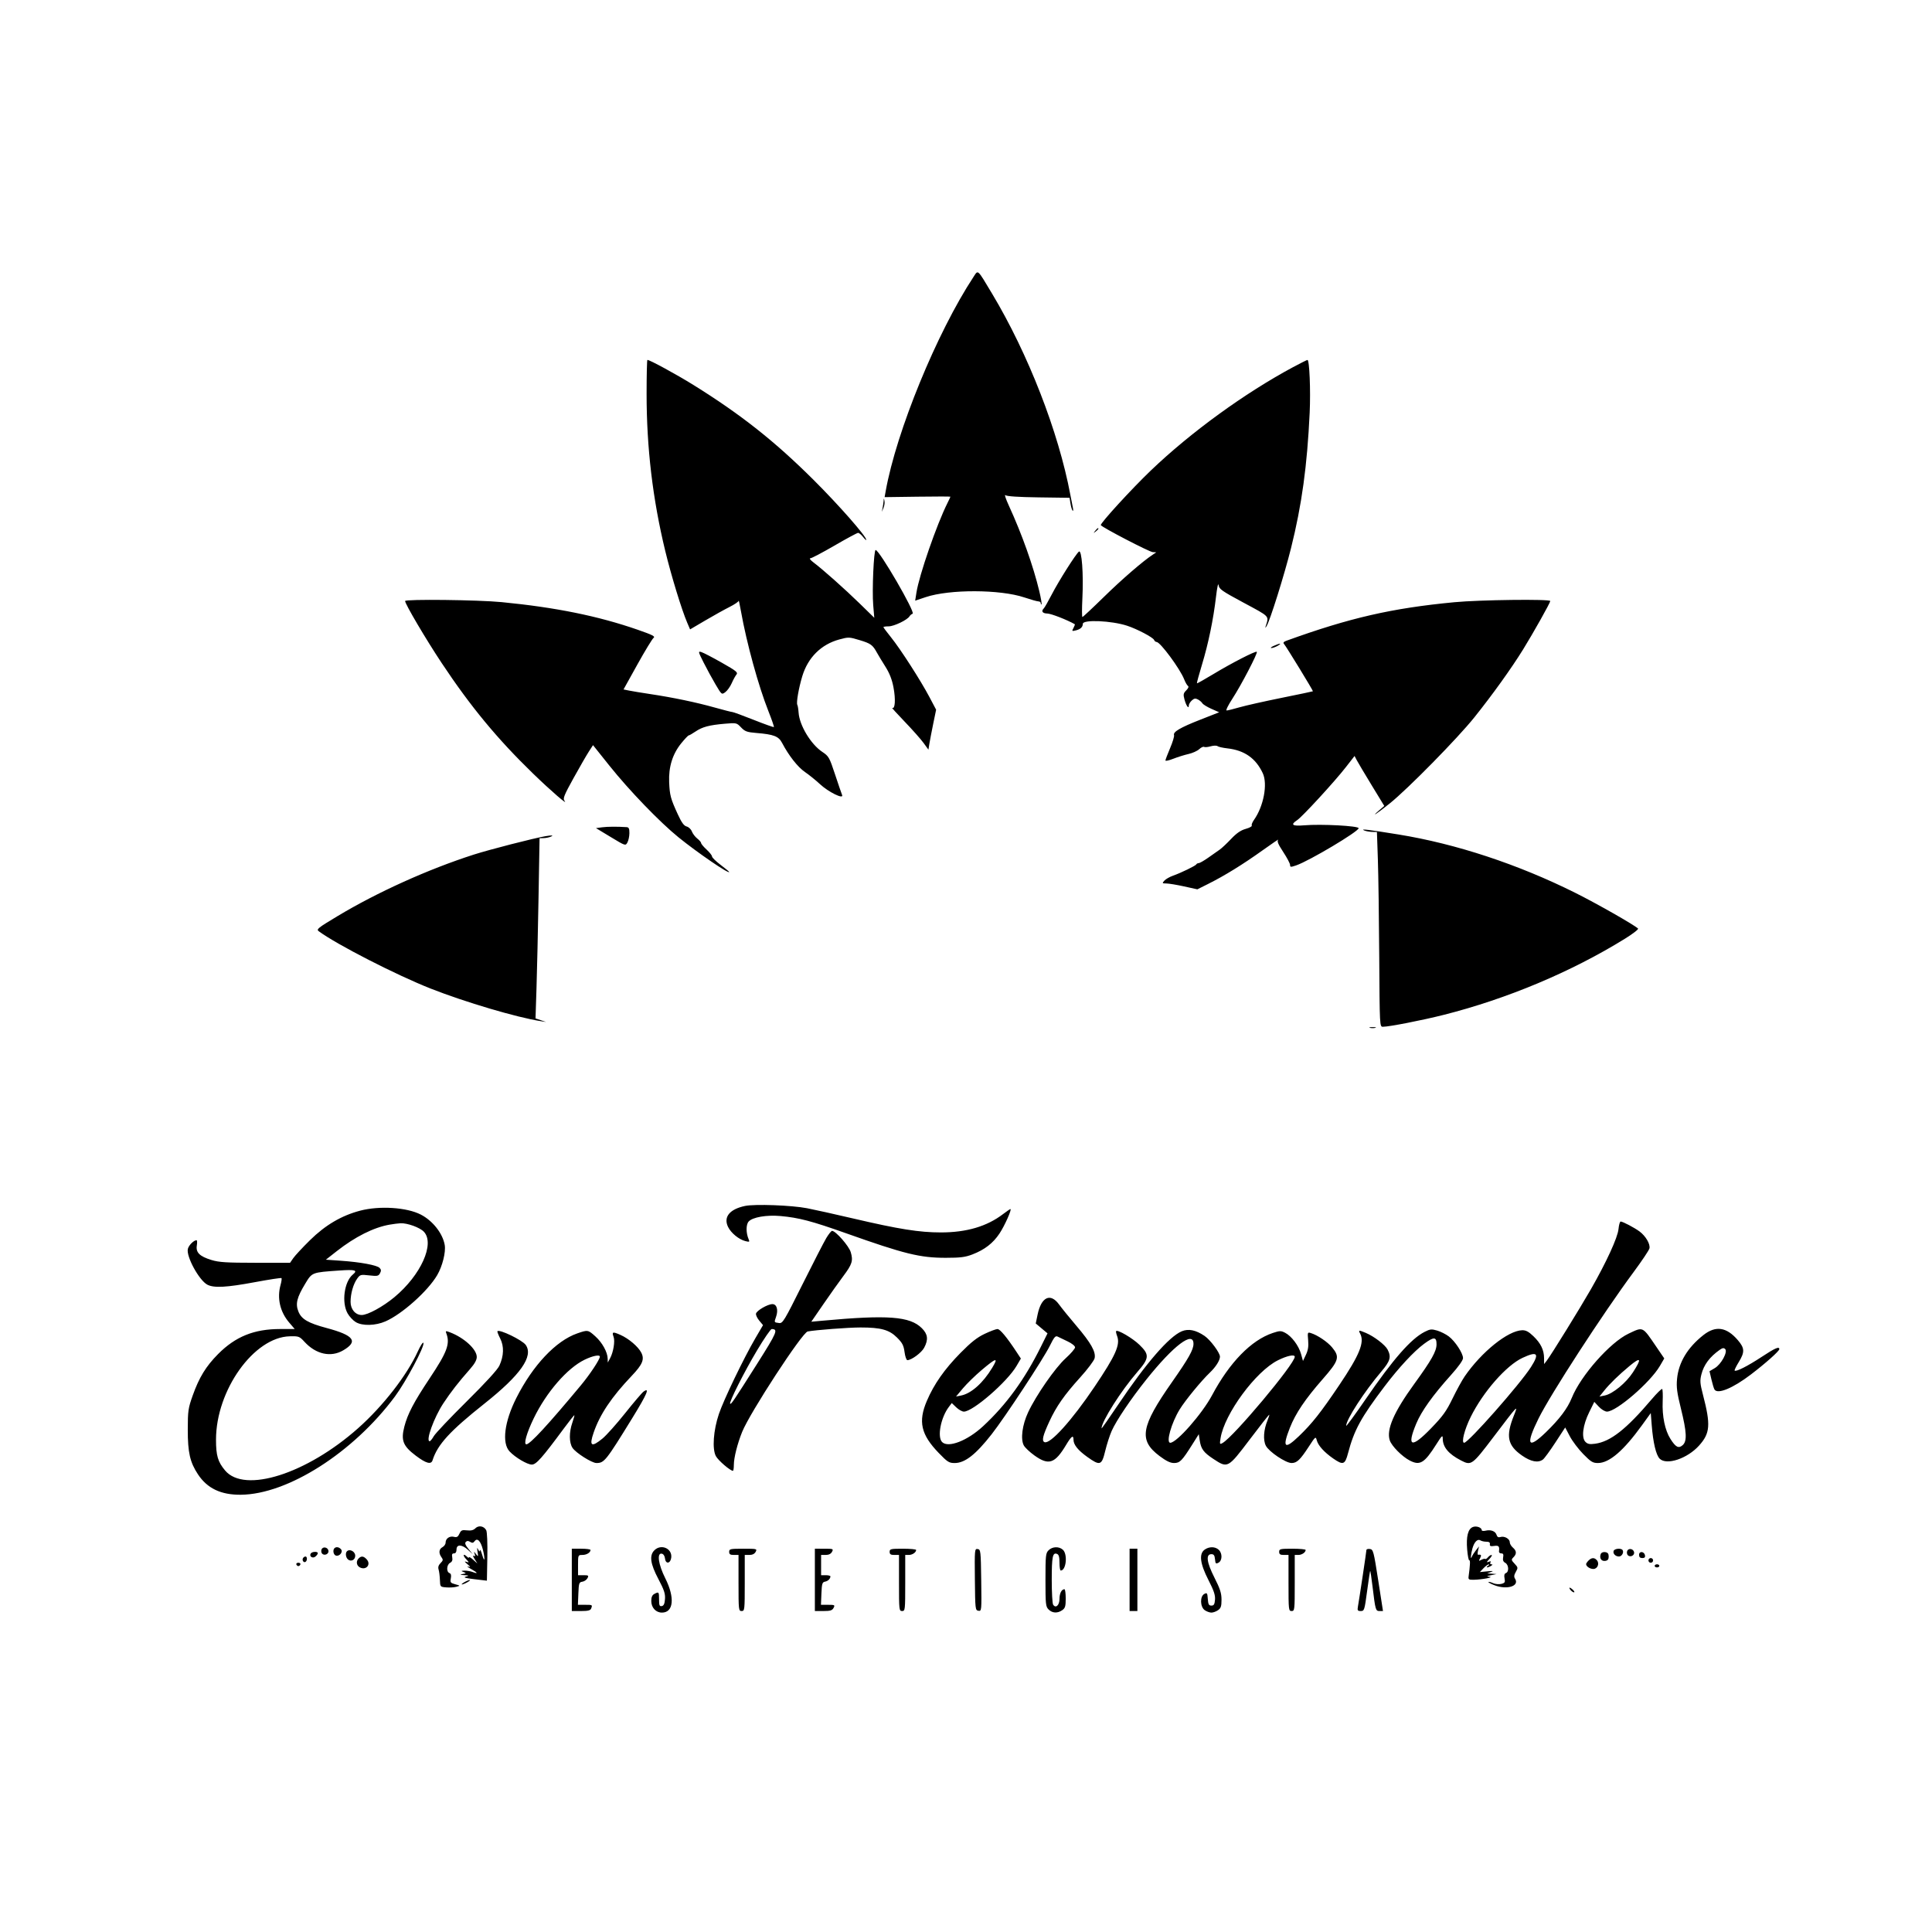 <svg xmlns="http://www.w3.org/2000/svg" width="1240" height="1240"><path d="M624.858 177.656c-23.52 35.713-49.578 99.28-56.419 137.633l-.676 3.79 21.119-.29c11.616-.159 21.119-.159 21.119.001-.001.159-.84 1.959-1.864 4-6.886 13.71-18.178 46.274-19.938 57.496l-.821 5.235 6.763-2.269c15.245-5.113 47.767-5.018 63.265.185 4.2 1.409 8.302 2.563 9.115 2.563.813 0 1.479.525 1.479 1.167 0 .641.213.954.472.694.26-.26-.383-4.055-1.429-8.434-3.85-16.119-11.131-36.585-19.509-54.84-1.998-4.352-3.013-7.4-2.257-6.772.903.749 8.216 1.235 21.283 1.413l19.907.272.611 3.761c.336 2.069.942 4.093 1.348 4.498.405.405.493-.387.195-1.761-.298-1.374-1.049-5.198-1.668-8.498-7.561-40.315-27.053-90.407-50.197-129-9.68-16.14-8.886-15.417-11.898-10.844M415 252.839c0 34.613 3.907 67.515 11.964 100.745 3.87 15.958 10.549 37.782 14.098 46.062l1.848 4.311 9.795-5.757c5.387-3.166 12.382-7.055 15.545-8.642 3.163-1.587 5.79-3.374 5.84-3.972.049-.597.731 2.514 1.514 6.914 3.603 20.235 11.183 47.806 17.56 63.875 2.156 5.431 3.748 10.046 3.539 10.256-.21.209-6.056-1.872-12.993-4.625S470.63 457 470.059 457c-.571 0-5.687-1.305-11.37-2.901-11.802-3.314-26.685-6.423-41.189-8.604-5.5-.827-11.644-1.839-13.653-2.249l-3.654-.746 8.89-16c4.889-8.8 9.578-16.505 10.419-17.121 1.229-.902-.78-1.923-10.237-5.205-25.417-8.821-52.537-14.327-87.265-17.717-15.125-1.477-62.005-2.011-61.993-.707.018 1.953 13.313 24.493 23.446 39.75 18.66 28.097 35.647 48.649 58.682 71 11.353 11.016 23.112 21.174 20.107 17.368-1.059-1.34-.126-3.638 5.882-14.48 3.927-7.089 8.343-14.745 9.813-17.014l2.672-4.126 10.445 13.08c12.779 16.001 32.371 36.323 44.446 46.101 12.17 9.855 32.5 23.758 32.5 22.226 0-.228-2.475-2.283-5.5-4.567-3.025-2.284-5.5-4.704-5.5-5.377 0-.674-1.575-2.67-3.5-4.437-1.925-1.767-3.5-3.643-3.5-4.171 0-.527-1.115-1.835-2.478-2.907-1.363-1.072-2.922-3.117-3.464-4.545-.543-1.427-2.049-2.862-3.346-3.187-1.735-.436-3.232-2.492-5.663-7.778-4.637-10.084-5.206-12.199-5.568-20.686-.415-9.739 2.185-18.091 7.768-24.954 2.257-2.775 4.412-5.046 4.788-5.046.376 0 2.312-1.105 4.303-2.456 4.406-2.99 8.8-4.167 18.79-5.032 7.542-.653 7.663-.625 10.5 2.345 2.49 2.608 3.783 3.081 9.758 3.573 11.24.925 14.33 2.112 16.558 6.358 4.303 8.204 10.062 15.539 14.681 18.7 2.68 1.835 7.034 5.35 9.674 7.812 5.455 5.086 15.448 9.976 14.176 6.937-.4-.955-2.438-6.912-4.529-13.237-3.612-10.929-4.019-11.646-8.196-14.434-7.337-4.898-14.629-16.987-15.191-25.186-.155-2.266-.523-4.516-.818-5-.771-1.266.888-10.803 3.207-18.44 3.631-11.956 12.101-20.355 23.711-23.513 5.959-1.621 6.39-1.606 13.118.437 7.141 2.169 8.312 3.024 11.103 8.104.89 1.62 3.323 5.64 5.408 8.935 2.622 4.145 4.212 8.209 5.162 13.194 1.473 7.729 1.06 14.308-.83 13.212-.617-.357 2.971 3.609 7.974 8.816 5.002 5.206 10.488 11.389 12.191 13.74l3.096 4.274.618-3.82c.34-2.1 1.452-7.869 2.471-12.819l1.854-9-4.226-8c-5.681-10.753-18.606-30.866-24.673-38.396-2.71-3.363-4.927-6.337-4.927-6.609 0-.272 1.518-.495 3.374-.495 3.431 0 12.003-4.126 13.373-6.437.414-.699 1.309-1.448 1.989-1.666C587.755 393.249 564.395 353 562 353c-1.2 0-2.345 25.973-1.557 35.31l.691 8.19-9.317-9.1c-9.529-9.307-23.645-21.863-29.774-26.483-1.885-1.421-2.77-2.584-1.967-2.584.803 0 7.785-3.675 15.516-8.166 7.731-4.492 14.553-8.167 15.16-8.167.606 0 2.036 1.186 3.175 2.635 1.14 1.449 2.073 2.288 2.073 1.864 0-2.298-17.618-22.335-33.886-38.538-24.828-24.728-46.74-42.038-77.114-60.918C434.123 240.282 417.068 231 415.522 231c-.287 0-.522 9.828-.522 21.839m415-17.243c-31.159 16.727-65.727 41.84-91.382 66.388-12.311 11.78-32.705 34.067-32.087 35.066.926 1.499 31.046 17.155 33.282 17.3l2.313.15-2.265 1.5c-6.52 4.317-19.813 15.818-31.435 27.198C701.235 390.239 695.07 396 694.725 396c-.344 0-.361-5.288-.037-11.75.797-15.877-.377-31.753-2.234-30.212-2.124 1.763-12.901 18.787-17.414 27.508-2.25 4.348-4.53 8.344-5.066 8.88-1.883 1.883-.942 3.271 2.276 3.356 2.446.066 12.608 4.03 17.581 6.858.182.104-.204 1.188-.858 2.41-1.126 2.105-1.04 2.184 1.659 1.506 2.871-.72 4.324-2.115 4.353-4.174.039-2.842 18.389-2.053 28.41 1.222 6.484 2.119 16.703 7.511 17.336 9.146.265.688.997 1.272 1.626 1.299 2.403.102 15.06 17.261 17.666 23.951.75 1.925 1.839 3.823 2.42 4.217.678.46.29 1.486-1.082 2.861-1.851 1.855-2.006 2.634-1.157 5.783 1.089 4.037 2.796 6.475 2.796 3.994 0-.85.863-2.326 1.917-3.28 1.512-1.368 2.347-1.504 3.957-.642 1.122.6 2.397 1.699 2.833 2.441.436.742 3.043 2.346 5.793 3.565l5 2.214-12.058 4.732c-12.97 5.09-17.662 7.844-16.921 9.933.258.724-.879 4.484-2.526 8.354-1.647 3.871-2.995 7.434-2.995 7.918 0 .485 2.277-.017 5.061-1.114 2.783-1.097 7.171-2.468 9.749-3.046 2.579-.578 5.669-1.97 6.866-3.095 1.197-1.124 2.595-1.785 3.108-1.469.512.317 2.423.148 4.246-.375 1.823-.522 3.799-.571 4.392-.108.593.463 3.413 1.104 6.266 1.425 11.025 1.239 18.269 6.31 22.788 15.953 3.245 6.926.542 21.261-5.654 29.982-1.071 1.509-1.703 3.14-1.403 3.625.299.485-1.459 1.443-3.907 2.129-3.173.888-5.858 2.733-9.345 6.42-2.691 2.845-5.967 5.928-7.28 6.85l-7.387 5.19c-2.75 1.932-5.525 3.519-6.167 3.528-.641.008-1.316.352-1.5.765-.398.896-9.791 5.455-15.123 7.34-2.084.738-4.517 2.144-5.405 3.125-1.515 1.674-1.434 1.786 1.29 1.809 1.598.013 6.726.864 11.396 1.891l8.491 1.868 7.009-3.504c10.47-5.234 22.217-12.486 34.776-21.468 6.178-4.419 10.723-7.497 10.099-6.839-.855.902-.058 2.832 3.248 7.862 2.41 3.666 4.383 7.401 4.384 8.299.002 1.466.408 1.493 3.972.265 8.392-2.891 40.03-21.738 40.03-23.845 0-1.502-23.993-2.773-34.974-1.852-7.647.641-8.999-.362-4.477-3.325 3.295-2.159 24.082-24.778 31.274-34.031l5.562-7.156 1.347 2.596c.741 1.427 5.031 8.642 9.535 16.033l8.189 13.438-3.478 3.004c-5.653 4.882-1.088 1.869 7.022-4.635 11.555-9.267 43.485-41.743 54.197-55.125 11.741-14.666 23.823-31.495 31.37-43.696 6.543-10.576 17.416-29.953 17.426-31.054.013-1.35-45.246-.79-61.582.762-40.025 3.803-67.185 10.03-107.622 24.675-1.97.713-2.424 1.3-1.663 2.147 1.35 1.502 18.806 30.067 18.538 30.335-.111.112-9.194 2.018-20.183 4.237-10.99 2.22-23.13 4.948-26.978 6.065-3.848 1.116-7.551 2.029-8.23 2.029-.678 0 .967-3.369 3.655-7.487 5.644-8.646 16.481-29.437 15.733-30.185-.716-.717-16.338 7.31-28.155 14.466-5.496 3.329-10.127 5.918-10.291 5.754-.164-.163 1.284-5.515 3.217-11.892 4.135-13.642 7.323-29.052 9.031-43.656.681-5.82 1.409-9.187 1.633-7.555.366 2.667 1.895 3.747 16.213 11.446 16.922 9.099 16.155 8.297 14.12 14.766-.493 1.566-.425 1.606.451.262 2.132-3.271 11.384-32.752 15.706-50.045 6.933-27.744 10.402-52.914 11.99-86.999.672-14.437-.143-33.891-1.419-33.858-.361.009-4.482 2.07-9.157 4.579M567.123 321.5c-.083 1.1-.382 3.125-.665 4.5l-.514 2.5 1.071-2.453c.589-1.349.888-3.374.664-4.5-.396-1.994-.411-1.995-.556-.047m135.749 19.25c-1.243 1.586-1.208 1.621.378.378 1.666-1.307 2.195-2.128 1.372-2.128-.207 0-.995.788-1.75 1.75M817.5 414.536c-1.65.756-2.325 1.378-1.5 1.383.825.006 2.625-.633 4-1.419 3.162-1.807 1.473-1.783-2.5.036m-365.934 10.629c2.023 4.034 5.467 10.36 7.654 14.058 3.972 6.717 3.978 6.721 6.315 5 1.286-.948 3.127-3.523 4.09-5.723.962-2.2 2.332-4.701 3.043-5.557 1.125-1.355-.102-2.347-9.438-7.637-5.901-3.344-11.767-6.394-13.035-6.778-2.216-.671-2.163-.412 1.371 6.637M386.5 530.974l-4 .526 9.477 5.727c9.451 5.712 9.48 5.721 10.715 3.5.68-1.225 1.253-3.914 1.273-5.977.027-2.875-.373-3.777-1.715-3.866-6.031-.401-12.288-.365-15.75.09m489 2c1.1.487 3.405.917 5.122.956l3.123.07.605 17.75c.333 9.763.728 37.887.877 62.499.272 44.534.283 44.749 2.348 44.75 4.007.002 25.066-4.113 38.872-7.596 40.78-10.288 82.06-27.621 116.462-48.901 5.095-3.151 8.887-6.093 8.427-6.538-2.405-2.324-26.418-15.993-40.139-22.847-36.737-18.353-76.681-31.545-113.639-37.53-19.39-3.139-24.656-3.763-22.058-2.613M350 536.703c-7.558 1.3-36.078 8.629-46 11.821-29.264 9.412-61.796 24.111-87.401 39.489-12.727 7.644-13.705 8.437-11.979 9.709 11.613 8.553 49.798 28.105 71.88 36.805 21.982 8.661 55.302 18.52 70.5 20.861l3.5.539-3.395-1.149-3.394-1.15.633-19.564c.348-10.76.932-36.776 1.298-57.814l.665-38.25 2.597-.07c1.428-.039 3.496-.457 4.596-.93 2.126-.914.757-1.03-3.5-.297m529.25 122.986c.962.252 2.538.252 3.5 0 .962-.251.175-.457-1.75-.457s-2.712.206-1.75.457M478.153 774.008c-9.861 2.089-13.918 7.067-10.906 13.383 1.883 3.95 6.973 8.134 11.167 9.181 2.603.649 2.826.524 2.089-1.172-1.767-4.061-1.767-9.451-.001-11.402 2.513-2.777 11.47-4.324 20.403-3.524 11.809 1.059 19.969 3.201 42.095 11.052 37.586 13.338 47.437 15.764 64 15.761 9.41-.001 12.526-.397 17.145-2.177 7.839-3.021 13.22-7.185 17.379-13.448 3.312-4.988 8.069-15.662 6.981-15.662-.268 0-2.405 1.463-4.748 3.252C633.419 787.143 620.33 791 603.889 791c-13.859 0-26.937-2.08-56.342-8.96-11.576-2.709-24.872-5.665-29.547-6.569-9.938-1.923-33.58-2.791-39.847-1.463m-246.992 3.024c-11.978 3.138-22.37 9.254-32.23 18.968-4.746 4.675-9.561 9.85-10.701 11.5l-2.073 3-22.329-.015c-18.506-.013-23.319-.32-28.117-1.79-7.588-2.325-10.113-4.829-9.386-9.308.302-1.863.228-3.387-.165-3.387-1.781 0-4.992 3.194-5.584 5.553-1.206 4.805 7.226 20.259 12.559 23.017 4.208 2.176 12.329 1.735 30.498-1.654 9.093-1.696 16.753-2.864 17.022-2.594.27.27.01 2.22-.577 4.334-2.373 8.549-.364 17.313 5.554 24.227l3.524 4.117h-9.368c-16.689 0-28.635 4.817-39.788 16.043-7.822 7.873-12.187 15.002-16.347 26.696-2.874 8.078-3.118 9.774-3.135 21.761-.02 14.753 1.408 21.025 6.558 28.8 5.958 8.996 14.691 13.156 27.424 13.063 30.121-.219 72.228-27.044 98.973-63.053 7.081-9.534 19.102-32.124 18.308-34.405-.27-.776-1.909 1.703-3.659 5.535-7.025 15.385-22.276 34.999-38.248 49.193-33.019 29.342-72.883 42.03-85.383 27.174-4.667-5.546-5.856-9.569-5.854-19.807.004-31.72 24.331-65.801 47.345-66.33 5.784-.133 6.232.034 9.415 3.508 7.376 8.052 16.929 10.165 24.88 5.505 9.82-5.754 6.951-9.625-10.615-14.326-11.931-3.193-16.169-5.666-18.137-10.586-1.985-4.961-1.013-8.947 4.344-17.809 4.462-7.381 4.184-7.273 21.881-8.515 10.342-.726 12.073-.205 8.677 2.614-5.495 4.56-7.278 17.874-3.333 24.893 1.152 2.049 3.515 4.573 5.25 5.609 4.272 2.549 12.66 2.335 19.095-.488 10.676-4.682 27.17-19.432 33.161-29.655 3.367-5.746 5.627-14.805 4.833-19.373-1.287-7.41-7.676-15.536-15.324-19.49-8.995-4.652-26.496-5.786-38.948-2.525m807.627 11.818c-.525 5.472-7.746 21.21-17.733 38.65-6.93 12.102-25.46 42.086-28.248 45.709l-1.763 2.291-.022-3.782c-.031-5.281-2.111-9.567-6.855-14.122-3.065-2.942-4.844-3.881-7.226-3.813-9.104.258-26.032 13.861-36.89 29.643-1.655 2.405-5.156 8.788-7.78 14.182-3.98 8.183-6.263 11.351-13.771 19.108-12.645 13.065-15.801 12.057-9.504-3.036 3.332-7.986 10.599-18.153 22.254-31.134 4.837-5.387 7.75-9.482 7.75-10.893 0-3.114-5.087-10.86-9.145-13.924-1.845-1.394-5.191-3.076-7.435-3.739-3.59-1.06-4.555-.962-8.052.822-8.804 4.492-20.17 17.457-37.751 43.066C869.678 907.986 864 915.735 864 915.099c0-3.968 11.655-21.946 22.561-34.801 5.757-6.787 6.493-9.358 4.038-14.107-1.574-3.043-8.724-8.51-14.03-10.727-4.528-1.892-4.846-1.85-3.604.47 2.962 5.536-.329 13.663-13.372 33.015-11.96 17.746-17.462 24.709-25.973 32.869-9.196 8.818-10.773 7.313-5.731-5.465 3.652-9.255 9.799-18.367 21.044-31.198 10.448-11.921 11.129-14.198 6.078-20.326-2.936-3.561-9.388-7.918-13.693-9.247-2.09-.645-2.163-.449-1.715 4.622.343 3.883-.038 6.364-1.428 9.296l-1.895 4-1.242-4.484c-1.473-5.323-6.091-11.475-10.21-13.605-2.67-1.381-3.437-1.37-7.905.115-13.82 4.59-27.758 18.876-39.002 39.974-6.358 11.93-22.684 30.5-26.815 30.5-2.883 0 .686-12.679 6.015-21.368 3.579-5.835 13.895-18.419 19.372-23.632 3.809-3.625 6.507-7.887 6.507-10.279 0-2.465-6.164-10.76-9.878-13.294-5.576-3.803-10.344-4.779-14.622-2.991-8.176 3.416-22.868 20.354-40.74 46.966-5.918 8.813-10.76 15.715-10.76 15.339 0-4.398 12.634-24.292 22.971-36.169 7.752-8.908 7.912-11.125 1.258-17.538-4.329-4.173-13.839-9.757-14.867-8.729-.23.229.05 1.649.622 3.154 2.137 5.621-.867 12.38-14.498 32.614-14.546 21.592-28.397 36.942-32.065 35.535-1.94-.745-1.158-4.103 3.097-13.299 4.503-9.731 9.607-17.02 19.825-28.309 4.729-5.225 8.874-10.744 9.21-12.264.898-4.054-2.315-9.775-11.644-20.736-4.447-5.225-9.472-11.413-11.167-13.75-5.548-7.653-11.433-4.87-13.799 6.525l-1.174 5.654 3.777 3.171 3.778 3.172-4.205 8.488c-10.451 21.097-22.223 37.288-37.173 51.13-10.08 9.331-22.343 14.071-26.264 10.15-3.251-3.252-.873-15.699 4.306-22.535l1.891-2.496 2.865 2.746c1.576 1.51 3.784 2.745 4.906 2.745 5.804 0 27.795-19.078 33.797-29.319l2.779-4.742-2.78-4.219c-6.227-9.453-10.602-14.72-12.228-14.719-.945 0-4.637 1.382-8.206 3.07-4.871 2.304-8.739 5.355-15.531 12.249-10.264 10.419-17.025 20.056-21.605 30.795-5.677 13.311-3.783 21.616 7.623 33.422 5.63 5.827 6.637 6.463 10.233 6.463 6.569 0 13.472-5.377 23.75-18.5 8.607-10.99 33.283-48.502 37.331-56.751 2.72-5.543 3.616-6.6 5-5.906.928.465 3.825 1.856 6.437 3.091 2.687 1.269 4.75 2.924 4.75 3.809 0 .861-2.71 4.018-6.022 7.015-6.712 6.074-18.995 23.757-24.121 34.724-3.757 8.039-4.938 17.129-2.757 21.205.744 1.39 3.799 4.279 6.789 6.42 9.236 6.614 13.169 5.296 20.433-6.848 3.35-5.601 4.678-6.516 4.678-3.224 0 3.194 2.831 6.734 8.812 11.016 8.209 5.879 9.308 5.523 11.528-3.731 1.011-4.217 2.874-10.008 4.138-12.867 2.974-6.724 12.341-20.62 22.299-33.081C753.227 863.535 766 853.873 766 862.508c0 3.768-3.146 9.375-13.743 24.492-20.095 28.666-21.571 37.332-8.087 47.468 4.334 3.258 6.963 4.532 9.353 4.532 3.733 0 5.084-1.376 11.783-12l4.098-6.5.604 4c.831 5.51 2.478 7.734 8.813 11.906 9.167 6.037 9.295 5.968 23.21-12.406 6.664-8.8 12.315-16 12.556-16 .242 0-.229 1.601-1.047 3.558-2.529 6.053-2.973 12.703-1.092 16.341C814.45 931.772 825.206 939 828.966 939c3.387 0 5.504-2.012 11.008-10.459 4.357-6.689 4.456-6.765 5.186-4.034.888 3.319 4.786 7.615 10.52 11.593 6.357 4.41 7.57 3.983 9.501-3.35 3.931-14.926 8.3-22.918 23.514-43.008 9.058-11.96 18.861-22.512 25.322-27.254 6.314-4.636 7.983-4.569 7.983.321 0 4.447-3.185 10.113-14.262 25.373-13.125 18.081-18.032 29.367-15.761 36.248 1.212 3.672 7.89 10.416 12.859 12.985 6.548 3.386 9.396 1.643 17.015-10.415 3.634-5.751 4.109-6.177 4.128-3.7.041 5.507 3.709 9.902 11.721 14.045 6.623 3.425 7.101 3.079 20.888-15.095 15.829-20.866 15.991-21.037 13.065-13.743-5.338 13.305-4.133 19.192 5.268 25.726 5.689 3.954 10.288 4.82 13.37 2.517.92-.687 4.511-5.598 7.98-10.911l6.308-9.662 2.945 5.626c1.62 3.095 5.493 8.23 8.607 11.412 4.913 5.021 6.158 5.785 9.427 5.785 7.298 0 16.446-7.843 28.321-24.281l5.621-7.781.611 7.781c.882 11.217 2.767 19.159 5.103 21.495 4.409 4.409 17.738-.03 25.28-8.419 7.133-7.933 7.541-13.278 2.495-32.647-1.878-7.21-2.016-8.986-1.007-13 1.558-6.198 5.373-11.308 11.819-15.831 1.733-1.215 2.586-1.33 3.45-.466 1.802 1.802-2.557 9.807-6.656 12.226l-3.396 2.003 1.226 5.273c.674 2.9 1.556 5.806 1.959 6.46 2.001 3.237 11.765-.787 23.362-9.628 9.469-7.218 18.254-15.052 18.254-16.278 0-1.902-2.694-.714-11.45 5.049-8.862 5.832-16.321 9.606-17.216 8.711-.247-.247.926-2.685 2.608-5.419 3.959-6.433 3.862-8.949-.542-14.094-7.255-8.476-14.249-9.503-22.156-3.252-10.184 8.05-15.897 17.579-16.886 28.166-.493 5.278-.029 8.796 2.519 19.092 3.691 14.918 3.982 20.753 1.16 23.306-2.634 2.385-4.492 1.463-7.907-3.922-3.535-5.574-5.39-14.552-4.989-24.147.167-4.007.025-7.565-.316-7.906-.341-.341-3.413 2.672-6.825 6.695-16.23 19.132-26.353 27.078-36.218 28.43-3.469.476-4.802.222-6.209-1.185-2.692-2.693-1.685-10.731 2.379-18.986l3.3-6.703 2.925 3.129c1.632 1.746 3.938 3.129 5.219 3.129 6.071 0 27.808-18.765 33.958-29.315l2.806-4.815-5.24-7.685c-8.905-13.059-8.173-12.72-17.706-8.21-11.796 5.581-30.662 26.928-36.401 41.189-2.732 6.789-7.94 13.7-16.696 22.153-11.501 11.103-13.07 8.153-4.689-8.817 7.713-15.617 41.401-67.52 61.011-94 5.295-7.15 9.883-13.999 10.195-15.219.691-2.703-2.377-7.976-6.351-10.914-3.289-2.431-10.778-6.367-12.116-6.367-.502 0-1.122 2.182-1.379 4.85M250 786.017c-10.138 1.763-22.081 7.756-33.839 16.983l-7.009 5.5 9.674.675c12.481.871 23.024 2.818 24.782 4.576 1.06 1.06 1.129 1.871.292 3.436-.982 1.834-1.706 1.98-6.903 1.392-5.546-.627-5.894-.532-7.788 2.132-2.481 3.492-4.196 9.555-4.203 14.865-.007 4.758 3.104 8.424 7.149 8.424 3.877 0 13.615-5.316 21.021-11.476 16.973-14.117 26.061-34.312 18.883-41.959-2.558-2.725-10.603-5.648-14.991-5.447-1.412.064-4.593.469-7.068.899m280.292 8.669c-1.536 2.577-8.417 15.965-15.292 29.75-11.727 23.515-12.655 25.043-15 24.716-3.249-.452-3.186-.319-1.901-4.007 1.542-4.423.456-8.149-2.368-8.129-3.031.023-10.142 4.164-10.52 6.128-.169.874.778 2.887 2.103 4.473l2.41 2.883-4.969 8.5c-7.4 12.661-20.267 39.393-23.344 48.5-3.547 10.498-4.407 22.494-1.941 27.074 1.502 2.788 9.208 9.426 10.943 9.426.323 0 .587-1.705.587-3.79 0-4.591 2.269-13.596 5.342-21.206 4.991-12.354 38.544-63.773 42.048-64.434 5.22-.986 26.132-2.57 33.922-2.57 13.067 0 18.392 1.466 23.378 6.439 3.478 3.468 4.307 5.06 4.879 9.37.379 2.855 1.193 5.184 1.81 5.175 2.673-.04 9.065-4.77 10.767-7.968 2.791-5.246 2.39-8.68-1.466-12.536-7.637-7.637-21.767-8.696-64.069-4.801l-6.889.634 7.842-11.407c4.314-6.273 10.013-14.302 12.667-17.841 5.73-7.645 6.431-9.894 4.801-15.406-1.174-3.969-9.677-13.659-11.987-13.659-.528 0-2.217 2.109-3.753 4.686m-44.424 72.064c-8.147 13.652-18.088 33.347-17.256 34.19.612.62 2.216-1.749 17.154-25.346 13.022-20.57 13.846-22.524 9.521-22.579-.667-.008-4.906 6.173-9.419 13.735M286.39 855.574c2.627 6.847.728 12.024-10.694 29.163-10.114 15.174-14.109 22.808-16.194 30.947-2.255 8.804-.838 12.402 7.306 18.552 6.638 5.014 9.889 5.92 10.808 3.014 3.204-10.133 11.118-18.771 33.384-36.441 23.061-18.301 31.522-30.336 26.434-37.6-2.154-3.075-16.794-10.183-18.16-8.817-.227.228.567 2.337 1.767 4.687 2.547 4.994 2.364 11.073-.524 17.421-1.162 2.554-8.761 10.867-21.024 23-10.562 10.45-20.041 20.462-21.064 22.25-1.023 1.788-2.213 3.25-2.645 3.25-2.754 0 2.748-15.221 8.822-24.409 4.816-7.282 9.613-13.435 17.114-21.949 2.908-3.301 4.28-5.774 4.28-7.715 0-4.944-8.167-12.415-17.364-15.884-2.476-.934-2.78-.862-2.246.531m84.11.228c-13.73 4.77-28.481 20.409-39.111 41.464-7.648 15.15-9.39 28.911-4.34 34.286 3.654 3.889 11.357 8.448 14.277 8.448 2.81 0 6.54-4.206 20.613-23.244 3.542-4.791 6.559-8.591 6.706-8.445.146.147-.434 2.275-1.291 4.728-2.158 6.183-2.129 12.85.071 16.207 2.104 3.211 12.417 9.754 15.374 9.754 5.023 0 6.043-1.281 23.116-29.011 9.407-15.279 11.353-19.889 7.09-16.798-.993.72-6.303 6.954-11.801 13.853-5.498 6.9-12.031 14.212-14.518 16.25-7.155 5.863-8.659 4.848-5.675-3.826 4.029-11.709 11.479-22.809 24.478-36.468 6.928-7.281 8.287-10.599 6.083-14.86-2.002-3.872-8.053-9.023-13.354-11.368-4.975-2.201-5.614-2.018-4.402 1.26 1.016 2.747-.147 9.853-2.247 13.723l-1.489 2.745-.062-2.5c-.104-4.182-3.477-10.294-7.865-14.25-4.74-4.274-4.886-4.298-11.653-1.948m606.699 15.685c-10.396 4.84-25.279 21.798-33.252 37.888-4.023 8.119-6.185 16.625-4.226 16.625 2.697 0 35.772-37.478 42.874-48.582 5.641-8.818 4.203-10.399-5.396-5.931m-602.043 1.234c-11.123 5.409-24.569 20.931-32.653 37.693-4.532 9.396-6.561 16.586-4.681 16.586 2.342 0 13.873-12.482 35.005-37.893 5.806-6.982 12.141-16.542 12.164-18.357.018-1.498-4.611-.57-9.835 1.971m444.97.374c-14.193 7.092-34.256 34.36-36.748 49.944-.624 3.898-.539 4.116 1.226 3.146C791.691 922.291 831 875.37 831 870.804c0-1.712-4.95-.669-10.874 2.291M630 879.369c-4.125 3.492-9.502 8.737-11.948 11.655l-4.449 5.305 3.246-.649c6.525-1.305 14.102-8.058 19.971-17.798 4.156-6.897 2.712-6.582-6.82 1.487m415.93-2.697c-6.827 5.66-12.783 11.438-16.23 15.746l-3.135 3.919 3.389-.678c5.132-1.026 13.722-8.091 18.129-14.909 5.778-8.939 5.149-10.131-2.153-4.078M305.106 980.894c-1.23 1.23-2.826 1.62-5.399 1.32-3.16-.369-3.812-.077-4.832 2.161-.933 2.047-1.671 2.463-3.54 1.994-2.765-.694-5.335 1.098-5.335 3.718 0 1.014-.9 2.324-2 2.913-2.317 1.24-2.578 3.827-.652 6.461 1.162 1.589 1.08 2.111-.593 3.784-1.33 1.33-1.725 2.618-1.256 4.097.376 1.187.755 4.183.842 6.658.158 4.479.177 4.501 4.064 4.82 2.147.175 5.072.003 6.5-.384 2.59-.703 2.589-.706-.768-1.628-3.029-.832-3.307-1.208-2.793-3.776.395-1.975.122-3.023-.887-3.41-2.096-.805-1.81-5.363.411-6.551 1.318-.706 1.725-1.747 1.384-3.536-.358-1.868-.06-2.535 1.131-2.535 1.058 0 1.617-.864 1.617-2.5 0-3.446 3.487-3.328 7.389.25l2.999 2.75-2.75-3.394c-1.976-2.437-2.445-3.699-1.667-4.477.778-.778 1.568-.779 2.802-.001 1.315.83 1.985.717 2.864-.484 1.691-2.312 3.89-.081 5.252 5.329 1.538 6.106 1.212 9.055-.389 3.527-.717-2.475-1.379-3.825-1.472-3-.122 1.081-.434.942-1.117-.5-.729-1.536-.825-1.196-.412 1.466.505 3.26.447 3.349-.983 1.5-1.453-1.879-1.491-1.881-.849-.052.491 1.397.329 1.701-.601 1.127-.707-.437-.471.491.53 2.086l1.803 2.873-2.7-2.424c-1.484-1.334-2.699-2.031-2.699-1.55 0 .481-.54.334-1.2-.326-2.391-2.391-3.086-1.133-.748 1.356 2.133 2.27 2.181 2.483.424 1.906-1.608-.527-1.51-.256.524 1.458 2.115 1.782 2.192 2.018.5 1.534-1.1-.314-.312.366 1.75 1.511 4.319 2.399 4.929 3.434 1.185 2.01-1.411-.536-3.773-.943-5.25-.905-2.367.062-2.448.166-.685.876 1.867.751 1.833.837-.5 1.293-2.083.407-1.917.528 1 .724 3.192.216 3.28.299 1 .949-1.853.528-.43.956 5.5 1.654l8 .942.281-15.262c.163-8.838-.14-16.048-.718-17.129-1.444-2.697-4.879-3.301-6.957-1.223m640.269-.854c-3.18 1.202-4.425 6.072-3.71 14.521.343 4.058.966 7.167 1.384 6.909.672-.416.505 3.325-.46 10.28-.275 1.986.111 2.241 3.3 2.176 5.341-.11 13.212-1.614 10.111-1.932-2.121-.218-1.969-.369 1-.994l3.5-.737-3-.231-3-.231 2.5-.887c1.85-.656 1.24-.761-2.35-.405l-4.849.48 2.349-2.477c1.293-1.363 2.8-2.478 3.35-2.479.55-.001.325.434-.5.967-.825.533-1.05.969-.5.969s1.675-.436 2.5-.969c1.09-.704 1.142-.974.191-.985-.743-.008-.997-.521-.586-1.185.504-.815.149-.95-1.167-.444-1.566.601-1.479.286.51-1.83 1.32-1.406 1.927-2.556 1.349-2.556-.579 0-1.621.686-2.317 1.524-.696.838-1.485 1.304-1.754 1.035-.269-.269-1.364-.02-2.433.552-1.751.937-1.834.834-.834-1.035 1.03-1.924.705-2.502-1.23-2.187-.424.068-.474-1.116-.111-2.632l.66-2.757-1.989 2.5c-1.095 1.375-2.247 3.175-2.561 4-1.043 2.743-.821-1.124.295-5.142 1.18-4.249 3.323-6.396 5.183-5.194.712.46 2.419.836 3.794.836 1.718 0 2.42.494 2.246 1.577-.197 1.22.427 1.478 2.75 1.137 2.95-.433 3.511.21 3.079 3.536-.09.688.585 1.25 1.498 1.25 1.238 0 1.537.645 1.175 2.535-.341 1.789.066 2.83 1.384 3.536 2.221 1.188 2.507 5.746.411 6.551-1.011.388-1.282 1.435-.885 3.42.497 2.481.215 2.952-2.116 3.537-1.479.371-3.839.151-5.245-.49-1.405-.64-2.75-.97-2.987-.732-.237.237 1.544 1.186 3.958 2.108 8.029 3.066 16.095.505 13.144-4.174-.808-1.28-.685-2.395.487-4.438 1.481-2.58 1.438-2.866-.791-5.238-2.175-2.316-2.232-2.634-.732-4.133 2.167-2.168 2.048-4.139-.376-6.214-1.1-.942-2-2.497-2-3.455 0-2.184-3.463-4.118-5.957-3.327-1.32.419-2.07.004-2.514-1.393-.754-2.377-3.756-3.504-7.101-2.664-1.338.336-2.428.168-2.428-.375 0-1.655-3.377-2.864-5.625-2.014m-739.011 14.453c-.346.903-.15 2.121.436 2.707 1.524 1.524 4.41.131 4.012-1.935-.443-2.302-3.647-2.858-4.448-.772m8.303-.826c-1.199 1.199-.7 4.106.804 4.684 2.236.858 4.898-2.202 3.441-3.957-1.236-1.489-3.155-1.818-4.245-.727M420 995c-3.349 3.349-2.616 8.64 2.556 18.444 3.69 6.998 4.497 9.434 4.25 12.838-.223 3.056-.783 4.291-2.056 4.533-1.46.277-1.75-.426-1.75-4.242 0-4.932-.146-5.1-3.066-3.538-1.341.718-1.934 2.098-1.934 4.5 0 4.268 2.932 7.465 6.845 7.465 7.465 0 8.403-9.573 2.155-22-4.467-8.885-5.542-16.439-2.25-15.815 1.067.203 1.876 1.426 2.072 3.133.434 3.775 3.553 3.257 4.003-.665.67-5.832-6.545-8.933-10.825-4.653m253 0c-1.843 1.843-2 3.333-2 19s.157 17.157 2 19c2.398 2.398 5.746 2.567 8.777.443 1.873-1.311 2.223-2.492 2.223-7.5 0-3.269-.36-5.943-.8-5.943-1.841 0-3.2 2.646-3.2 6.231 0 4.087-2.435 6.271-4.086 3.665-.486-.768-.883-7.921-.883-15.896 0-14.874.58-17.747 3.368-16.677 1.174.451 1.601 1.955 1.601 5.646 0 2.767.36 5.031.8 5.031 3.49 0 4.565-10.455 1.371-13.345-2.48-2.245-6.741-2.085-9.171.345m100.223-.443c-3.804 2.664-3.048 8.951 2.34 19.46 3.518 6.862 4.491 9.769 4.25 12.692-.249 3.02-.72 3.791-2.313 3.791-1.638 0-2.056-.769-2.308-4.254-.279-3.867-.484-4.16-2.25-3.215-2.882 1.542-2.699 8.325.281 10.412 1.222.856 3.147 1.557 4.277 1.557 1.13 0 3.055-.701 4.277-1.557 1.814-1.27 2.222-2.513 2.217-6.75-.005-4.173-.899-6.953-4.548-14.151-4.982-9.826-5.657-15.042-1.946-15.042 1.526 0 2.074.771 2.313 3.251.277 2.874.539 3.131 2.25 2.215 2.493-1.334 2.554-6.097.108-8.311-2.298-2.08-6.06-2.121-8.948-.098M367 1014v20h5.893c4.451 0 6.042-.387 6.5-1.582.925-2.411.914-2.418-3.937-2.418h-4.544l.294-7.25c.27-6.655.479-7.276 2.546-7.57 1.239-.176 2.717-1.188 3.285-2.25.93-1.738.681-1.93-2.502-1.93H371v-6.5c0-6.452.021-6.5 2.8-6.5 2.699 0 5.2-1.539 5.2-3.2 0-.44-2.7-.8-6-.8h-6v20m101-18c0 1.556.667 2 3 2h3v18c0 17.333.074 18 2 18s2-.667 2-18v-18h2.965c1.941 0 3.334-.69 4.035-2 1.034-1.931.76-2-7.965-2-8.368 0-9.035.148-9.035 2m55 18v20h5.465c4.441 0 5.665-.375 6.535-2 .998-1.865.76-2-3.509-2h-4.579l.294-7.239c.257-6.324.547-7.287 2.294-7.616 1.933-.364 3.453-1.845 3.485-3.395.008-.413-1.335-.75-2.985-.75h-3v-13h2.965c1.941 0 3.334-.69 4.035-2 1.015-1.897.76-2-4.965-2H523v20m48-18c0 1.556.667 2 3 2h3v18c0 17.333.074 18 2 18s2-.667 2-18v-18h2.3c2.275 0 4.7-1.651 4.7-3.2 0-.44-3.825-.8-8.5-.8-7.833 0-8.5.157-8.5 2m54.7 17.713c.193 19.169.264 19.797 2.271 20.109 2.044.318 2.068.061 1.8-19.5-.259-18.955-.359-19.835-2.271-20.109-1.948-.279-1.995.228-1.8 19.5m99.3.287v20h5v-40h-5v20m96-18c0 1.556.667 2 3 2h3v18c0 17.333.074 18 2 18s2-.667 2-18v-18h2.3c2.275 0 4.7-1.651 4.7-3.2 0-.44-3.825-.8-8.5-.8-7.833 0-8.5.157-8.5 2m56-1.158c0 .953-4.495 30.892-5.466 36.408-.414 2.354-.147 2.75 1.855 2.75 2.239 0 2.41-.539 4.045-12.737.939-7.006 1.83-12.86 1.98-13.011.151-.15.831 4.344 1.511 9.987 1.835 15.217 1.991 15.761 4.519 15.761h2.194l-3.069-19.75c-2.897-18.641-3.195-19.768-5.319-20.07-1.237-.175-2.25.122-2.25.662m158.685.536c-.655 1.707 1.146 3.622 3.408 3.622 1.805 0 3.286-2.577 2.351-4.09-.876-1.418-5.169-1.069-5.759.468m8.679.115c-.346.903-.15 2.121.436 2.707 1.524 1.524 4.41.131 4.012-1.935-.443-2.302-3.647-2.858-4.448-.772m-821.697.174c-1.13 1.13-.739 4.029.706 5.228 1.98 1.643 4.627.273 4.627-2.395 0-2.722-3.556-4.611-5.333-2.833m-23.221 1.42c-1.147 1.856 1.252 3.408 3.012 1.948.848-.704 1.542-1.675 1.542-2.157 0-1.259-3.753-1.086-4.554.209m827.943.343c-.996 2.595.399 4.739 2.857 4.39 1.652-.235 2.254-.987 2.254-2.82 0-1.833-.602-2.585-2.254-2.82-1.353-.192-2.496.308-2.857 1.25m24.611.497c0 1.431.642 2.073 2.073 2.073s1.97-.539 1.739-1.739c-.502-2.606-3.812-2.897-3.812-.334M194.5 1000c-.816 1.32.38 3.192 1.569 2.457 1.215-.75 1.207-3.457-.01-3.457-.518 0-1.219.45-1.559 1m35.7.2c-1.8 1.8-1.447 4.598.728 5.761 3.987 2.134 7.42-1.813 4.441-5.106-1.946-2.15-3.48-2.344-5.169-.655m789.371 1.371c-.864.865-1.571 1.9-1.571 2.3 0 1.468 2.459 3.129 4.633 3.129 2.662 0 4.095-3.417 2.327-5.548-1.562-1.883-3.428-1.841-5.389.119m38.429-.071c0 .825.675 1.5 1.5 1.5s1.5-.675 1.5-1.5-.675-1.5-1.5-1.5-1.5.675-1.5 1.5m-867.808 2.575c.197.591.786 1.075 1.308 1.075s1.111-.484 1.308-1.075c.197-.591-.391-1.075-1.308-1.075s-1.505.484-1.308 1.075M1062 1005c0 .55.675 1 1.5 1s1.5-.45 1.5-1-.675-1-1.5-1-1.5.45-1.5 1m-764 10.5c-1.375.786-2.05 1.429-1.5 1.429.55 0 2.125-.643 3.5-1.429s2.05-1.429 1.5-1.429c-.55 0-2.125.643-3.5 1.429m710 5c.685.825 1.672 1.5 2.194 1.5s.274-.675-.551-1.5c-.825-.825-1.812-1.5-2.194-1.5-.382 0-.134.675.551 1.5" fill="undefined" fill-rule="evenodd"/></svg>